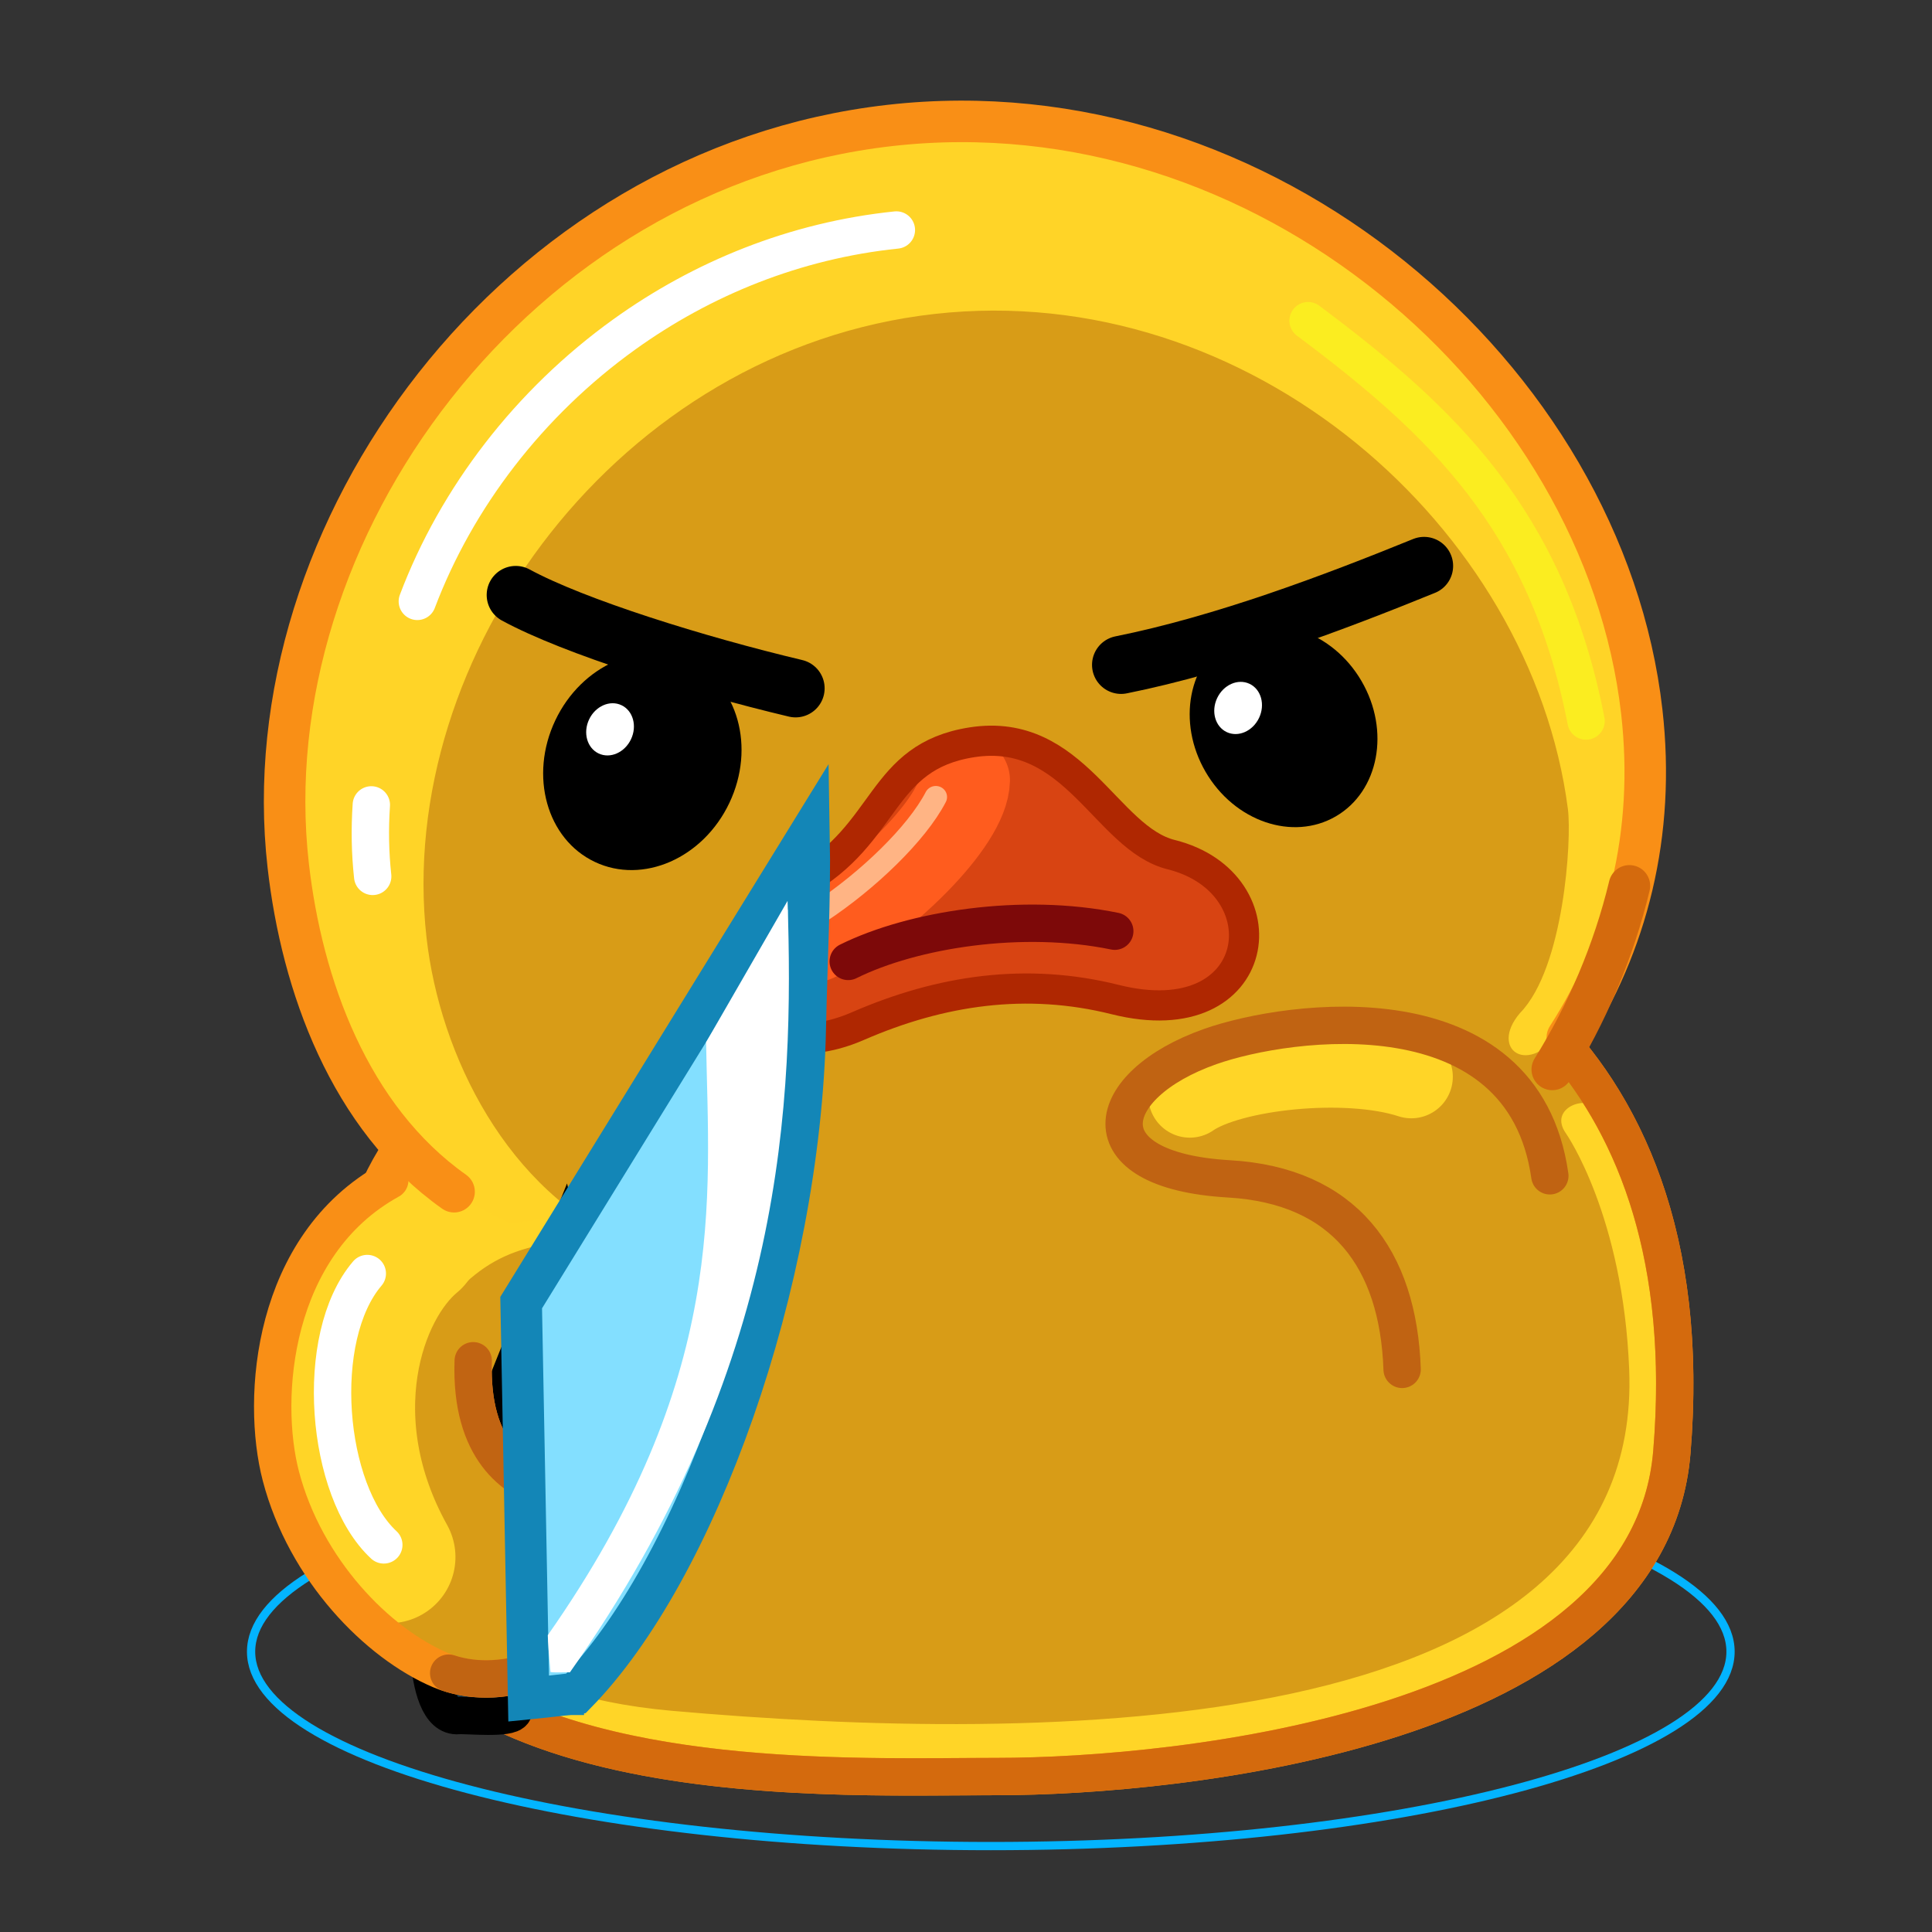 <svg xmlns="http://www.w3.org/2000/svg" xmlns:xlink="http://www.w3.org/1999/xlink" viewBox="0 0 512 512" width="512" height="512" style="width: 100%; height: 100%; transform: translate3d(0,0,0); content-visibility: visible;" preserveAspectRatio="xMidYMid meet"><rect x="0" y="0" width="512" height="512" fill="#333333" stroke="none"/><defs><clipPath id="__lottie_element_2"><rect width="512" height="512" x="0" y="0"></rect></clipPath><clipPath id="__lottie_element_4"><path d="M0,0 L512,0 L512,512 L0,512z"></path></clipPath><linearGradient id="__lottie_element_33" spreadMethod="pad" gradientUnits="userSpaceOnUse" x1="-145.149" y1="0.692" x2="-62.161" y2="3.271"><stop offset="38%" stop-color="rgb(79,134,153)"></stop><stop offset="39%" stop-color="rgb(105,178,204)"></stop><stop offset="39%" stop-color="rgb(131,223,255)"></stop><stop offset="60%" stop-color="rgb(131,223,255)"></stop><stop offset="64%" stop-color="rgb(131,223,255)"></stop><stop offset="65%" stop-color="rgb(105,178,204)"></stop><stop offset="65%" stop-color="rgb(79,134,153)"></stop><stop offset="69%" stop-color="rgb(79,134,153)"></stop><stop offset="74%" stop-color="rgb(79,134,153)"></stop><stop offset="74%" stop-color="rgb(105,178,204)"></stop><stop offset="75%" stop-color="rgb(131,223,255)"></stop><stop offset="78%" stop-color="rgb(131,223,255)"></stop><stop offset="81%" stop-color="rgb(131,223,255)"></stop></linearGradient><clipPath id="__lottie_element_126"><path d="M0,0 L512,0 L512,512 L0,512z"></path></clipPath><clipPath id="__lottie_element_133"><path d="M0,0 L512,0 L512,512 L0,512z"></path></clipPath><clipPath id="__lottie_element_140"><path d="M0,0 L512,0 L512,512 L0,512z"></path></clipPath></defs><g clip-path="url(#__lottie_element_2)"><g clip-path="url(#__lottie_element_4)" style="display: block;" transform="matrix(1,0,0,1,0,0)" opacity="1"><g clip-path="url(#__lottie_element_140)" style="display: block;" transform="matrix(1,0,0,1,5,6)" opacity="1"><g style="display: block;" transform="matrix(1.294,0,0,1.294,29.189,347.829)" opacity="1"><g opacity="1" transform="matrix(1,0,0,1,176.495,64.82)"><path stroke-linecap="round" stroke-linejoin="round" fill-opacity="0" stroke="rgb(3,180,255)" stroke-opacity="1" stroke-width="1.689" d=" M151.495,0 C151.495,21.992 83.669,39.82 0.001,39.82 C-83.667,39.82 -151.494,21.992 -151.494,0 C-151.494,-21.992 -83.667,-39.82 0.001,-39.82 C83.669,-39.82 151.495,-21.992 151.495,0z"></path></g></g></g><g clip-path="url(#__lottie_element_133)" style="display: none;"><g style="display: none;"><g><path stroke-linecap="round" stroke-linejoin="round" fill-opacity="0"></path></g></g></g><g clip-path="url(#__lottie_element_126)" style="display: block;" transform="matrix(1,0,0,1,5,6)" opacity="1"><g style="display: none;" transform="matrix(1.502,0,0,1.502,-7.507,334.352)" opacity="1"><g opacity="1" transform="matrix(1,0,0,1,176.495,64.82)"><path stroke-linecap="round" stroke-linejoin="round" fill-opacity="0" stroke="rgb(3,180,255)" stroke-opacity="1" stroke-width="0" d=" M151.495,0 C151.495,21.992 83.669,39.82 0.001,39.82 C-83.667,39.82 -151.494,21.992 -151.494,0 C-151.494,-21.992 -83.667,-39.82 0.001,-39.82 C83.669,-39.82 151.495,-21.992 151.495,0z"></path></g></g></g><g style="display: block;" transform="matrix(1.1,0,0,1.1,60.547,212.663)" opacity="1"><g opacity="1" transform="matrix(1,0,0,1,186.467,132.335)"><path fill="rgb(255,213,39)" fill-opacity="1" d=" M-1.278,102.335 C-45.504,102.335 -155.148,107.971 -159.074,32.072 C-160.996,-5.09 -157.545,-36.538 -138.669,-56.671 C-114.073,-82.903 -68.89,-104.602 -1.342,-104.602 C8.687,-104.602 19.721,-105.232 31.404,-105.899 C43.766,-106.605 56.55,-107.335 68.884,-107.335 C97.3,-107.335 169.852,-79.302 161.269,24.212 C155.737,90.925 42.169,102.335 -1.278,102.335z"></path><path stroke-linecap="butt" stroke-linejoin="miter" fill-opacity="0" stroke-miterlimit="10" stroke="rgb(249,143,22)" stroke-opacity="1" stroke-width="9" d=" M-1.278,102.335 C-45.504,102.335 -155.148,107.971 -159.074,32.072 C-160.996,-5.09 -157.545,-36.538 -138.669,-56.671 C-114.073,-82.903 -68.89,-104.602 -1.342,-104.602 C8.687,-104.602 19.721,-105.232 31.404,-105.899 C43.766,-106.605 56.55,-107.335 68.884,-107.335 C97.3,-107.335 169.852,-79.302 161.269,24.212 C155.737,90.925 42.169,102.335 -1.278,102.335z"></path></g></g><g style="display: block;" transform="matrix(1.1,0,0,1.1,368.151,331.014)" opacity="1"><g opacity="1" transform="matrix(1,0,0,1,38.141,51.553)"><path stroke-linecap="round" stroke-linejoin="round" fill-opacity="0" stroke="rgb(251,237,32)" stroke-opacity="1" stroke-width="10" d=" M13.115,-24.641 C12.556,-4.539 3.184,12.577 -12.262,25.809"></path></g></g><g style="display: block;" transform="matrix(1.1,0,0,1.1,38.827,-5.491)" opacity="1"><g opacity="1" transform="matrix(1,0,0,1,194.547,162.361)"><path fill="rgb(255,212,39)" fill-opacity="1" d=" M-106.735,137.361 C-141.627,122.612 -156.596,84.73 -160.411,51.113 C-169.547,-29.389 -105.54,-116.921 -15.489,-127.141 C74.562,-137.361 156.557,-66.399 165.693,14.103 C169.548,48.066 159.818,78.3 140.518,102.675"></path><g opacity="1" transform="matrix(1,0,0,1,0,0)"></g></g><g opacity="1" transform="matrix(1,0,0,1,194.547,162.361)"></g></g><g style="display: block;" transform="matrix(1.006,0.001,-0.001,1.006,57.187,19.546)" opacity="1"><path stroke-linecap="butt" stroke-linejoin="miter" fill-opacity="0" stroke-miterlimit="4" stroke="rgb(216,156,23)" stroke-opacity="1" stroke-width="2.148" d=" M189.46,64.16 C107.03,73.52 48.44,153.64 56.8,227.33 C60.29,258.1 77.97,293.77 109.91,307.27 C82.93,308.33 72.99,310.31 59.57,327.21 C46.16,344.1 24.3,421.61 120.69,430.06 C217.08,438.5 375.51,438.68 371.6,341.12 C369.98,300.73 355.12,279.48 355.12,279.48 C349.33,271.43 362,265.71 367.37,273.13 C362.74,264.46 361.14,257.91 354.7,253.25 C345.85,265.47 333.92,257.03 343,246.39 C354.27,234.91 356.35,201.41 355.31,193.45 C345.67,119.92 271.89,54.81 189.46,64.16z"></path><g opacity="1" transform="matrix(0.915,0,0,0.915,203.638,180.542)"><path fill="rgb(216,156,23)" fill-opacity="1" d=" M-15.489,-127.141 C-105.54,-116.921 -169.547,-29.389 -160.411,51.113 C-156.596,84.73 -137.285,123.697 -102.393,138.446 C-131.873,139.602 -142.729,141.769 -157.384,160.224 C-172.039,178.679 -195.922,263.358 -90.621,272.585 C14.68,281.812 187.759,282.001 183.486,175.421 C181.717,131.296 165.49,108.081 165.49,108.081 C159.164,99.291 172.999,93.037 178.87,101.151 C173.812,91.679 172.06,84.517 165.028,79.428 C155.359,92.78 142.324,83.564 152.251,71.932 C164.558,59.391 166.831,22.794 165.692,14.103 C155.165,-66.229 74.562,-137.361 -15.489,-127.141z"></path><g opacity="1" transform="matrix(1,0,0,1,0,0)"></g></g></g><g style="display: block;" transform="matrix(1.079,0.215,-0.215,1.079,76.941,179.176)" opacity="1"><g opacity="1" transform="matrix(1,0,0,1,27.364,35.495)"><path stroke-linecap="round" stroke-linejoin="round" fill-opacity="0" stroke="rgb(255,255,255)" stroke-opacity="1" stroke-width="9" d=" M1.518,7.941 C-0.167,2.593 -1.409,-3.019 -2.169,-8.886"></path></g></g><g style="display: block;" transform="matrix(1,0,0,1,256,256)" opacity="1"><g opacity="1" transform="matrix(1,0,0,1,7.21,58.983)"><path fill="rgb(178,126,10)" fill-opacity="1" d="M0 0"></path></g></g><g style="display: block;" transform="matrix(-0.159,1.088,-1.088,-0.159,477.776,238.553)" opacity="1"><g opacity="1" transform="matrix(1,0,0,1,50.76,90.951)"><path fill="rgb(216,156,23)" fill-opacity="1" d=" M75.108,-11.737 C48.779,-6.949 33.284,8.485 35.707,36.207 C38.77,71.26 17.754,69.898 4.798,45.264 C-4.531,27.525 -20.455,-27.216 23.795,-40.217"></path></g></g><g style="display: block;" transform="matrix(1.004,0.45,-0.45,1.004,291.288,49.399)" opacity="1"><g opacity="1" transform="matrix(1,0,0,1,80.864,71.843)"><path stroke-linecap="round" stroke-linejoin="round" fill-opacity="0" stroke="rgb(255,213,39)" stroke-opacity="1" stroke-width="20" d=" M28.687,119.185 C34.781,109.093 59.139,94.831 75.461,93.11"></path></g></g><g style="display: block;" transform="matrix(-0.159,1.088,-1.088,-0.159,477.776,238.553)" opacity="1"><g opacity="1" transform="matrix(1,0,0,1,50.76,90.951)"><path stroke-linecap="round" stroke-linejoin="round" fill-opacity="0" stroke="rgb(192,99,18)" stroke-opacity="1" stroke-width="9" d=" M75.108,-11.737 C48.779,-6.949 33.284,8.485 35.707,36.207 C38.77,71.26 17.754,69.898 4.798,45.264 C-4.531,27.525 -20.455,-27.216 23.795,-40.217"></path></g></g><g style="display: none;"><g><path stroke-linecap="round" stroke-linejoin="round" fill-opacity="0"></path></g></g><g style="display: block;" transform="matrix(1.099,0.036,-0.036,1.099,85.705,28.057)" opacity="1"><g opacity="1" transform="matrix(1,0,0,1,83.507,74.213)"><path stroke-linecap="round" stroke-linejoin="round" fill-opacity="0" stroke="rgb(255,255,255)" stroke-opacity="1" stroke-width="9" d=" M-56.973,44.406 C-48.339,19.093 -31.574,-4.344 -9.216,-21.542 C9.072,-35.609 31.104,-45.502 55.492,-48.835"></path></g></g><g style="display: block;" transform="matrix(1.1,0,0,1.1,317.654,64.379)" opacity="1"><g opacity="1" transform="matrix(1,0,0,1,53.655,104.307)"><path stroke-linecap="round" stroke-linejoin="round" fill-opacity="0" stroke="rgb(251,237,32)" stroke-opacity="1" stroke-width="9" d=" M-27.292,-85.577 C4.665,-61.671 30.232,-37.866 39.681,10.878"></path></g></g><g style="display: block;" transform="matrix(1.265,0,0,1.265,139.886,168.907)" opacity="1"><g opacity="1" transform="matrix(1,0,0,1,23.986,26.033)"><path fill="rgb(0,0,0)" fill-opacity="1" d=" M18.234,8.647 C12.732,20.249 0.108,25.783 -9.962,21.007 C-20.033,16.231 -23.736,2.954 -18.234,-8.647 C-12.732,-20.249 -0.108,-25.783 9.962,-21.007 C20.033,-16.231 23.736,-2.955 18.234,8.647z"></path><g opacity="1" transform="matrix(1,0,0,1,0,0)"></g></g></g><g style="display: block;" transform="matrix(1.265,0,0,1.265,154.13,185.118)" opacity="1"><g opacity="1" transform="matrix(1,0,0,1,5.961,6.454)"><path fill="rgb(255,255,255)" fill-opacity="1" d=" M4.387,2.08 C3.063,4.871 0.026,6.204 -2.397,5.054 C-4.82,3.905 -5.711,0.711 -4.387,-2.08 C-3.063,-4.871 -0.026,-6.203 2.397,-5.054 C4.82,-3.905 5.711,-0.711 4.387,2.08z"></path><g opacity="1" transform="matrix(1,0,0,1,0,0)"></g></g></g><g style="display: block;" transform="matrix(1.1,0,0,1.1,109.175,130.177)" opacity="1"><g opacity="1" transform="matrix(1,0,0,1,58.643,38.596)"><path stroke-linecap="round" stroke-linejoin="round" fill-opacity="0" stroke="rgb(0,0,0)" stroke-opacity="1" stroke-width="14" d=" M-33.643,-13.597 C-19.518,-5.923 9.952,3.234 33.775,8.892"></path></g></g><g style="display: block;" transform="matrix(1.265,0,0,1.265,311.527,161.766)" opacity="1"><g opacity="1" transform="matrix(1,0,0,1,22.634,24.32)"><path fill="rgb(0,0,0)" fill-opacity="1" d=" M-16.336,9.505 C-10.288,19.899 1.928,24.07 10.95,18.82 C19.973,13.571 22.384,0.889 16.337,-9.505 C10.289,-19.899 -1.927,-24.07 -10.95,-18.82 C-19.972,-13.571 -22.384,-0.889 -16.336,9.505z"></path><g opacity="1" transform="matrix(1,0,0,1,0,0)"></g></g></g><g style="display: block;" transform="matrix(1.265,0,0,1.265,320.574,179.452)" opacity="1"><g opacity="1" transform="matrix(1,0,0,1,5.961,6.454)"><path fill="rgb(255,255,255)" fill-opacity="1" d=" M4.387,2.08 C3.063,4.871 0.026,6.204 -2.397,5.054 C-4.82,3.905 -5.711,0.711 -4.387,-2.08 C-3.063,-4.871 -0.026,-6.203 2.397,-5.054 C4.82,-3.904 5.711,-0.711 4.387,2.08z"></path><g opacity="1" transform="matrix(1,0,0,1,0,0)"></g></g></g><g style="display: block;" transform="matrix(1.1,0,0,1.1,269.621,125.265)" opacity="1"><g opacity="1" transform="matrix(1,0,0,1,61.497,36.917)"><path stroke-linecap="round" stroke-linejoin="round" fill-opacity="0" stroke="rgb(0,0,0)" stroke-opacity="1" stroke-width="14" d=" M-36.517,9.384 C-11.772,4.405 14.737,-5.603 36.478,-14.45"></path></g></g><g style="display: block;" transform="matrix(1.1,0,0,1.1,181.251,186.205)" opacity="1"><g opacity="1" transform="matrix(1,0,0,1,70.478,43.818)"><path fill="rgb(216,68,18)" fill-opacity="1" d=" M33.407,27.716 C12.02,22.36 -8.611,25.434 -28.529,34.096 C-57.981,46.905 -69.491,14.594 -42.228,-0.513 C-21.162,-12.186 -23.489,-30.782 -1.093,-34.265 C23.64,-38.113 31.21,-11.112 46.904,-7.198 C74.292,-0.368 69.53,36.763 33.407,27.716z"></path><g opacity="1" transform="matrix(1,0,0,1,0,0)"></g></g></g><g style="display: block;" transform="matrix(1.194,-0.041,0.04,1.17,191.579,330.149)" opacity="1"><g opacity="1" transform="matrix(1,0,0,1,0,0)"><path stroke-linecap="round" stroke-linejoin="miter" fill-opacity="0" stroke-miterlimit="4" stroke="rgb(255,92,30)" stroke-opacity="1" stroke-width="20.148" d=" M22.601,-69.04 C37.686,-76.584 56.594,-93.949 57.094,-103.449"></path></g></g><g style="display: block;" transform="matrix(1.1,0,0,1.1,181.251,186.205)" opacity="1"><g opacity="1" transform="matrix(1,0,0,1,70.478,43.818)"><path stroke-linecap="butt" stroke-linejoin="miter" fill-opacity="0" stroke-miterlimit="4" stroke="rgb(175,39,1)" stroke-opacity="1" stroke-width="7.27" d=" M33.407,27.716 C12.02,22.36 -8.611,25.434 -28.529,34.096 C-57.981,46.905 -69.491,14.594 -42.228,-0.513 C-21.162,-12.186 -23.489,-30.782 -1.093,-34.265 C23.64,-38.113 31.21,-11.112 46.904,-7.198 C74.292,-0.368 69.53,36.763 33.407,27.716z"></path><g opacity="1" transform="matrix(1,0,0,1,0,0)"></g></g></g><g style="display: block;" transform="matrix(1.194,-0.041,0.04,1.17,186.079,327.648)" opacity="1"><g opacity="1" transform="matrix(1,0,0,1,0,0)"><path stroke-linecap="round" stroke-linejoin="miter" fill-opacity="0" stroke-miterlimit="4" stroke="rgb(255,180,132)" stroke-opacity="1" stroke-width="5" d=" M28.592,-72.418 C39.405,-79.157 50.668,-89.47 55.122,-97.581"></path></g></g><g style="display: block;" transform="matrix(1.1,0,0,1.1,211.786,217.957)" opacity="1"><g opacity="1" transform="matrix(1,0,0,1,45.517,27.877)"><path stroke-linecap="round" stroke-linejoin="round" fill-opacity="0" stroke="rgb(125,9,9)" stroke-opacity="1" stroke-width="9" d=" M-33.699,5.604 C-18.051,-2.156 8.313,-6.247 30.517,-1.677"></path></g></g><g style="display: block;" transform="matrix(1.1,0,0,1.1,60.547,212.663)" opacity="1"><g opacity="1" transform="matrix(1,0,0,1,186.467,132.335)"><path stroke-linecap="round" stroke-linejoin="round" fill-opacity="0" stroke="rgb(212,106,13)" stroke-opacity="1" stroke-width="9" d=" M135.229,-73.715 C152.682,-53.373 165.113,-22.151 161.269,24.212 C155.737,90.925 42.169,102.335 -1.278,102.335 C-31.865,102.335 -93.741,105.031 -130.296,81.586"></path></g></g><g style="display: block;" transform="matrix(1.1,-0.031,0.031,1.1,84.21,306.878)" opacity="1"><g opacity="1" transform="matrix(1,0,0,1,80.808,84.257)"><path fill="rgb(22,57,76)" fill-opacity="1" d=" M-22.458,-61.757 C-22.458,-61.757 -45.567,-8.669 -54.395,12.238 C-58.308,21.504 -59.871,51.507 -50.73,50.923 C-48.841,50.802 -38.322,52.217 -37.441,50.282 C-27.011,27.378 -11.163,-8.561 -11.163,-8.561 C-11.163,-8.561 -22.458,-61.757 -22.458,-61.757z"></path><path stroke-linecap="butt" stroke-linejoin="miter" fill-opacity="0" stroke-miterlimit="10" stroke="rgb(0,0,0)" stroke-opacity="1" stroke-width="9" d=" M-22.458,-61.757 C-22.458,-61.757 -45.567,-8.669 -54.395,12.238 C-58.308,21.504 -59.871,51.507 -50.73,50.923 C-48.841,50.802 -38.322,52.217 -37.441,50.282 C-27.011,27.378 -11.163,-8.561 -11.163,-8.561 C-11.163,-8.561 -22.458,-61.757 -22.458,-61.757z"></path></g></g><g style="display: block;" transform="matrix(1.004,0.45,-0.45,1.004,90.764,289.424)" opacity="1"><g opacity="1" transform="matrix(1,0,0,1,65.789,66.374)"><path fill="rgb(216,156,23)" fill-opacity="1" d=" M-46.718,-51.666 C-66.246,-25.737 -53.658,8.969 -41.518,24.082 C-26.888,42.295 -3.749,51.338 12.644,51.005 C43.263,50.384 66.149,-4.949 17.873,0.838 C10.456,1.727 -2.415,-0.081 -10.591,-20.21"></path></g></g><g style="display: block;" transform="matrix(1.004,0.45,-0.45,1.004,199.829,49.398)" opacity="1"><g opacity="1" transform="matrix(1,0,0,1,88.053,78.758)"><path stroke-linecap="round" stroke-linejoin="round" fill-opacity="0" stroke="rgb(255,213,39)" stroke-opacity="1" stroke-width="31.852" d=" M-33.184,258.444 C-63.174,236.022 -66.619,202.817 -58.682,186.661"></path></g></g><g style="display: block;" transform="matrix(1.004,0.45,-0.45,1.004,199.829,49.398)" opacity="1"><g opacity="1" transform="matrix(1,0,0,1,83.507,74.213)"><path stroke-linecap="round" stroke-linejoin="round" fill-opacity="0" stroke="rgb(255,255,255)" stroke-opacity="1" stroke-width="9" d=" M-31.052,260.857 C-49.214,254.705 -67.104,222.201 -61.413,202.838"></path></g></g><g style="display: block;" transform="matrix(1.004,0.45,-0.45,1.004,90.764,289.424)" opacity="1"><g opacity="1" transform="matrix(1,0,0,1,65.789,66.374)"><path stroke-linecap="round" stroke-linejoin="round" fill-opacity="0" stroke="rgb(249,143,22)" stroke-opacity="1" stroke-width="9" d=" M-46.718,-51.666 C-66.246,-25.737 -53.658,8.969 -41.518,24.082 C-26.888,42.295 -3.749,51.338 12.644,51.005 C43.263,50.384 66.149,-4.949 17.873,0.838 C10.456,1.727 -2.415,-0.081 -10.591,-20.21"></path></g></g><g style="display: block;" transform="matrix(1.004,0.45,-0.45,1.004,90.764,289.424)" opacity="1"><g opacity="1" transform="matrix(1,0,0,1,65.789,66.374)"><path stroke-linecap="round" stroke-linejoin="round" fill-opacity="0" stroke="rgb(193,100,18)" stroke-opacity="1" stroke-width="9" d=" M14.792,50.872 C44.301,47.814 65.013,-4.813 17.873,0.838 C10.456,1.727 -2.415,-0.081 -10.591,-20.21"></path></g></g><g style="display: block;" transform="matrix(1,0,0,1,256,255.999)" opacity="1"><g opacity="1" transform="matrix(1,0,0,1,-110.847,164.088)"><path fill="rgb(19,135,184)" fill-opacity="1" d=" M9.626,-34.422 C9.626,-34.422 9.626,34.422 9.626,34.422 C9.626,34.422 -9.626,34.422 -9.626,34.422 C-9.626,34.422 -9.626,-34.422 -9.626,-34.422 C-9.626,-34.422 9.626,-34.422 9.626,-34.422z"></path></g></g><g style="display: block;" transform="matrix(1.1,-0.031,0.031,1.1,105.343,196.931)" opacity="1"><g opacity="1" transform="matrix(1,0,0,1,106.914,127.95)"><path fill="url(#__lottie_element_33)" fill-opacity="1" d=" M-81.824,102.949 C-81.824,102.949 -80.942,7.578 -80.942,7.578 C-80.942,7.578 -8.466,-102.949 -8.466,-102.949 C-8.625,-87.678 -9.885,-72.965 -10.689,-56.609 C-13.71,4.83 -40.682,73.406 -70.414,102.028 C-74.068,102.371 -79.507,102.779 -81.259,102.908 C-81.62,102.935 -81.824,102.949 -81.824,102.949z"></path><path stroke-linecap="butt" stroke-linejoin="miter" fill-opacity="0" stroke-miterlimit="10" stroke="rgb(19,134,183)" stroke-opacity="1" stroke-width="10" d=" M-81.824,102.949 C-81.824,102.949 -80.942,7.578 -80.942,7.578 C-80.942,7.578 -8.466,-102.949 -8.466,-102.949 C-8.625,-87.678 -9.885,-72.965 -10.689,-56.609 C-13.71,4.83 -40.682,73.406 -70.414,102.028 C-74.068,102.371 -79.507,102.779 -81.259,102.908 C-81.62,102.935 -81.824,102.949 -81.824,102.949z"></path></g></g><g style="display: block;" transform="matrix(1.1,-0.031,0.031,1.1,139.382,232.916)" opacity="1"><g opacity="1" transform="matrix(1,0,0,1,77.479,94.686)"><path fill="rgb(255,255,255)" fill-opacity="1" d=" M-35.221,-54.153 C-35.645,-16.327 -32.005,26.551 -77.353,87.521 C-77.354,89.426 -77.249,91.835 -76.949,96.414 C-75.568,96.658 -72.835,96.509 -72.288,96.623 C-18.115,24.28 -14.469,-39.628 -14.652,-87.615 C-14.652,-87.615 -35.221,-54.153 -35.221,-54.153z"></path><g opacity="1" transform="matrix(1,0,0,1,0,0)"></g></g></g><g style="display: none;" transform="matrix(0.2,0,0,0.2,211.089,205.052)" opacity="1"><g opacity="1" transform="matrix(1,0,0,1,29.713,29.714)"><path fill="rgb(255,255,255)" fill-opacity="1" d=" M26.333,2.846 C27.989,3.004 29.462,1.696 29.464,0.033 C29.464,0.022 29.464,0.011 29.464,0 C29.464,-0.011 29.464,-0.022 29.464,-0.033 C29.462,-1.697 27.988,-3.004 26.332,-2.846 C10.056,-1.294 1.284,-9.975 2.846,-26.332 C3.004,-27.988 1.697,-29.461 0.034,-29.464 C0.023,-29.464 0.012,-29.464 0.001,-29.464 C-0.01,-29.464 -0.023,-29.464 -0.034,-29.464 C-1.697,-29.461 -3.003,-27.987 -2.845,-26.331 C-1.294,-10.055 -9.975,-1.284 -26.332,-2.846 C-27.987,-3.004 -29.462,-1.696 -29.464,-0.033 C-29.464,-0.022 -29.464,-0.011 -29.464,0 C-29.464,0.011 -29.464,0.022 -29.464,0.033 C-29.462,1.697 -27.987,3.004 -26.331,2.846 C-10.051,1.294 -1.284,9.98 -2.845,26.333 C-3.003,27.988 -1.696,29.461 -0.033,29.464 C-0.022,29.464 -0.01,29.464 0.001,29.464 C0.012,29.464 0.023,29.464 0.034,29.464 C1.697,29.461 3.003,27.988 2.846,26.332 C1.294,10.052 9.98,1.285 26.333,2.846z"></path><g opacity="1" transform="matrix(1,0,0,1,0,0)"></g></g></g><g style="display: block;" transform="matrix(1,0,0,1,256,256)" opacity="1"></g><g style="display: block;" transform="matrix(1.1,0,0,1.1,38.827,-5.491)" opacity="1"><g opacity="1" transform="matrix(1,0,0,1,194.547,162.361)"><g opacity="1" transform="matrix(1,0,0,1,0,0)"></g></g><g opacity="1" transform="matrix(1,0,0,1,194.547,162.361)"><path stroke-linecap="round" stroke-linejoin="miter" fill-opacity="0" stroke-miterlimit="10" stroke="rgb(249,143,22)" stroke-opacity="1" stroke-width="10" d=" M-120.447,129.737 C-145.662,111.916 -157.139,79.946 -160.411,51.113 C-169.547,-29.389 -105.54,-116.921 -15.489,-127.141 C74.562,-137.361 156.557,-66.399 165.693,14.103 C169.031,43.509 162.183,70.119 147.759,92.552"></path></g></g><g style="display: block;" transform="matrix(1.1,0,0,1.1,38.827,-5.491)" opacity="1"><g opacity="1" transform="matrix(1,0,0,1,194.547,162.361)"><path stroke-linecap="round" stroke-linejoin="miter" fill-opacity="0" stroke-miterlimit="10" stroke="rgb(212,106,13)" stroke-opacity="1" stroke-width="10" d=" M162.71,56.05 C158.925,71.813 152.408,87.026 144.123,100.279"></path></g></g><g style="display: none;"><g><path stroke-linecap="round" stroke-linejoin="round" fill-opacity="0"></path></g></g></g></g></svg>
